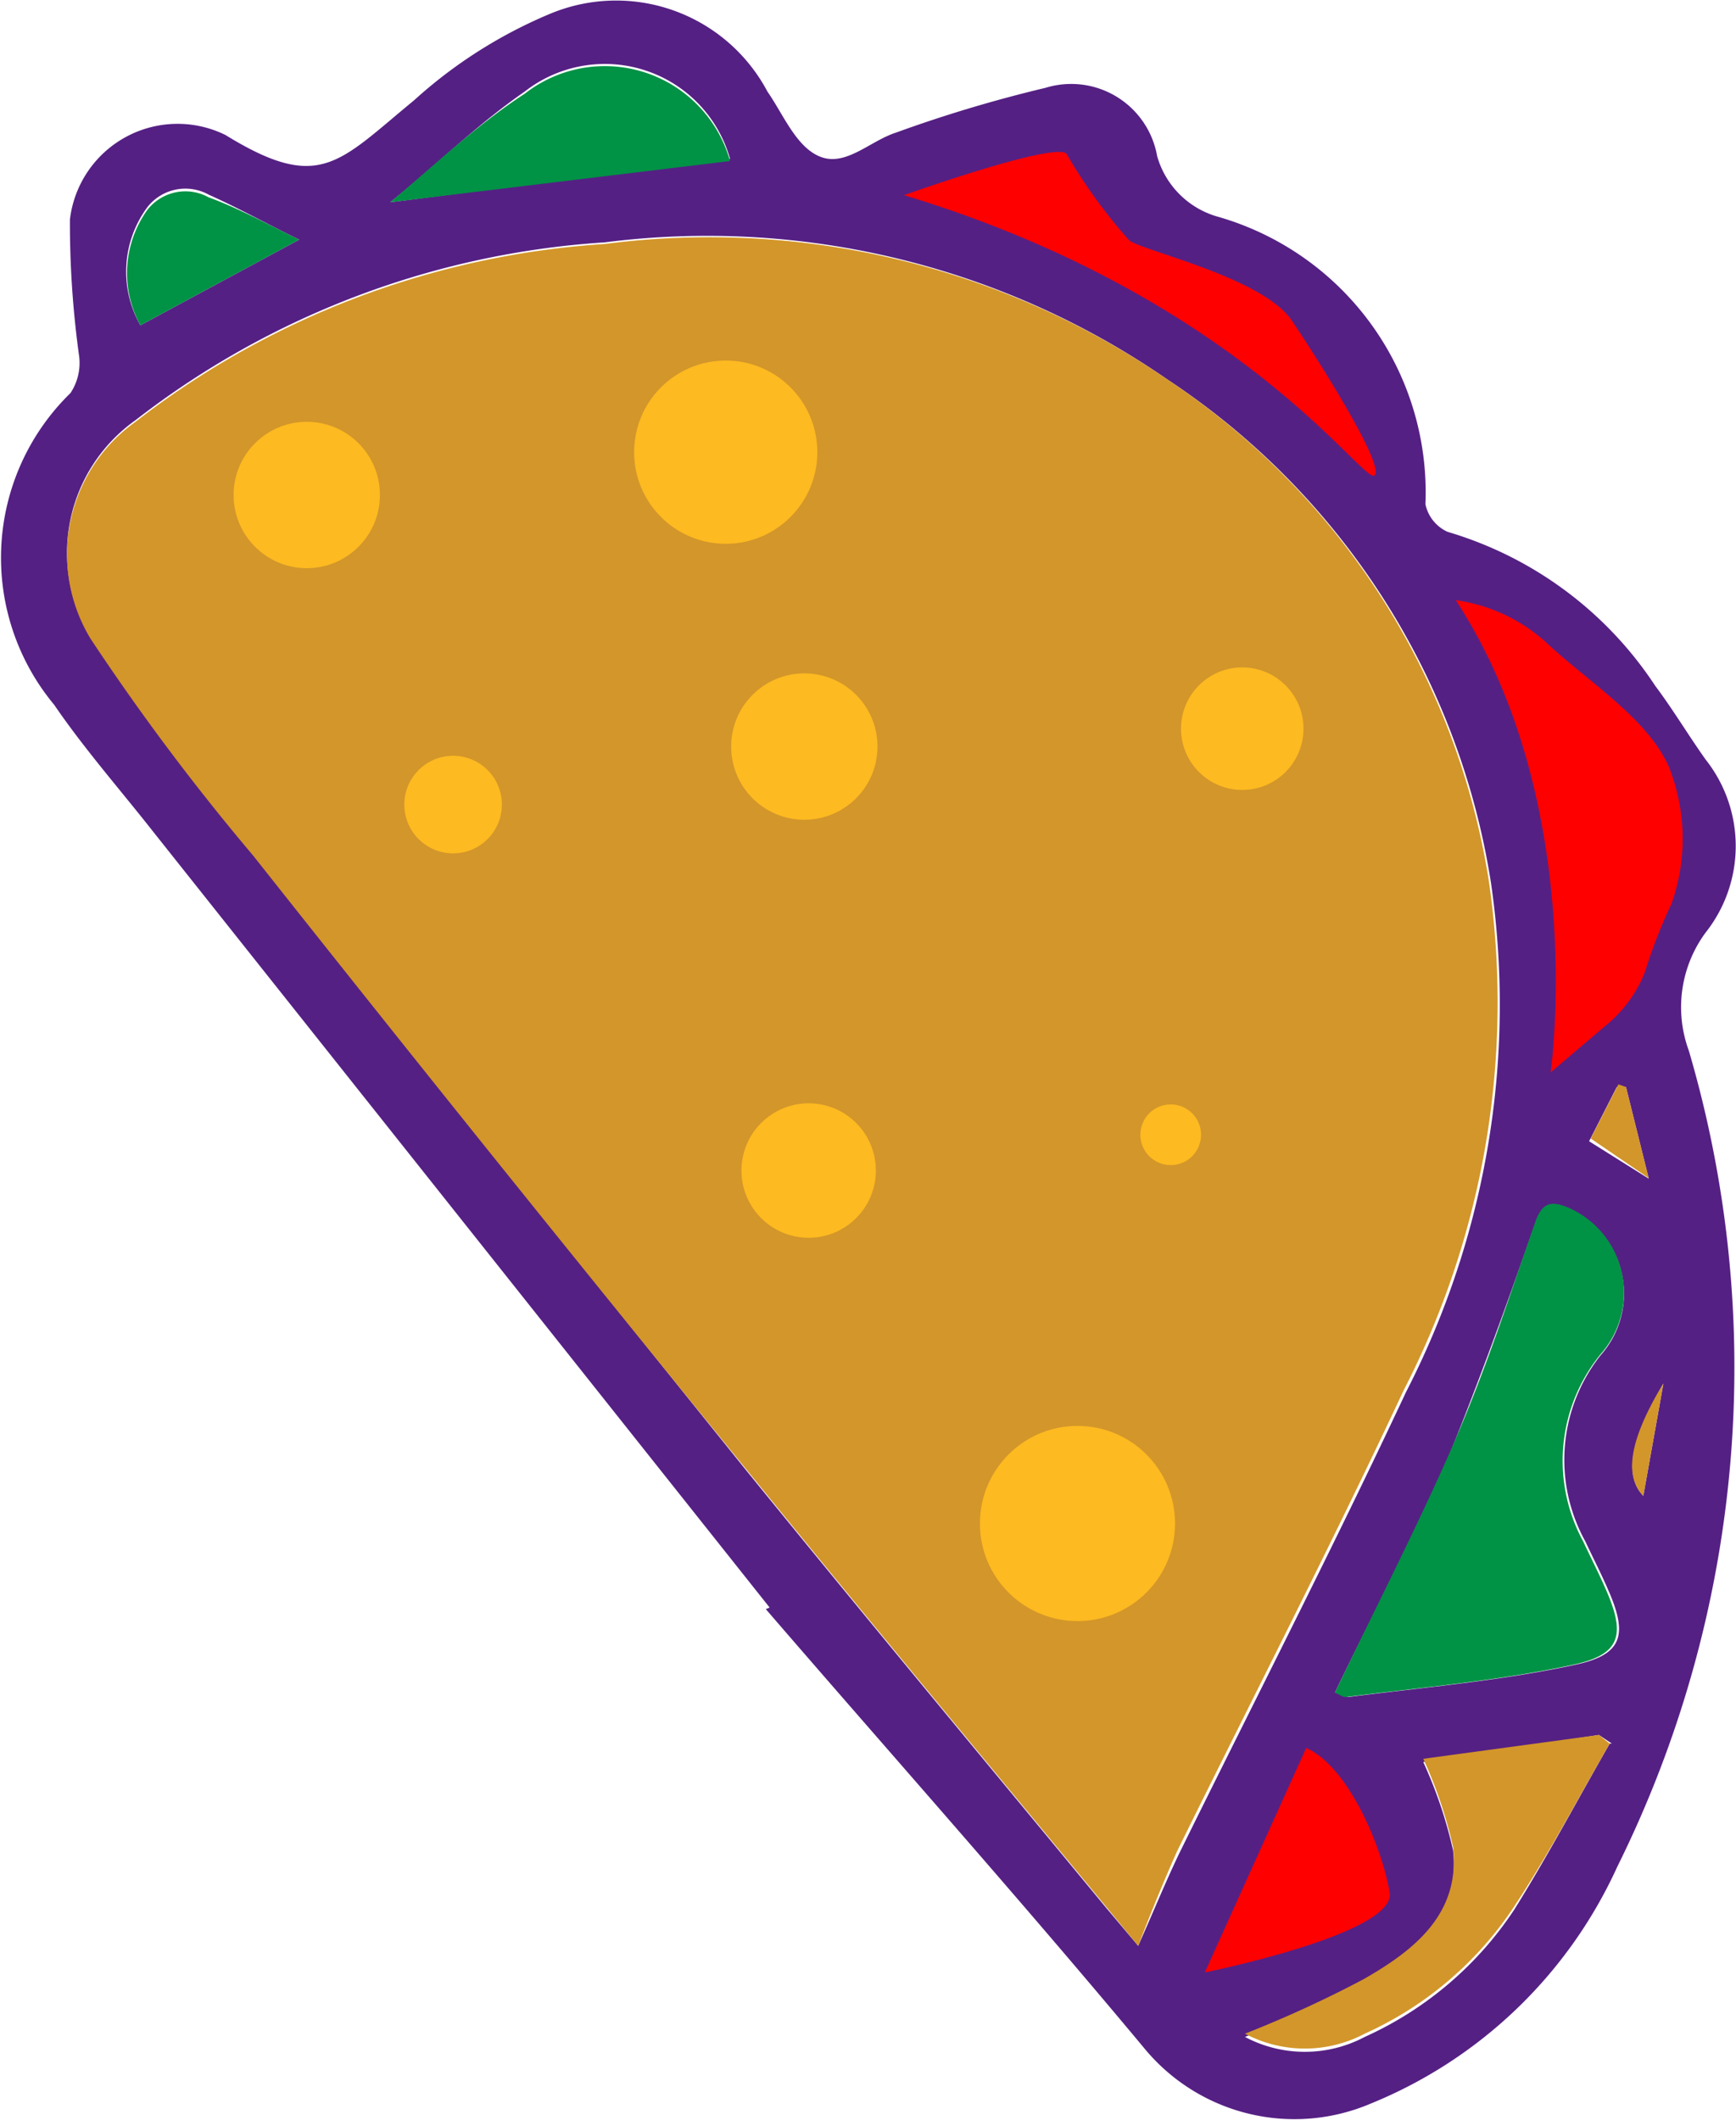 <svg xmlns="http://www.w3.org/2000/svg" viewBox="0 0 32.03 39.1"><defs><style>.cls-1{fill:#552084;}.cls-2{fill:#d3962a;}.cls-3{fill:#009245;}.cls-4{fill:red;}.cls-5{fill:#fdba21;}</style></defs><title>Taco_37x50</title><g id="Layer_2" data-name="Layer 2"><g id="Layer_1-2" data-name="Layer 1"><path class="cls-1" d="M14.2,29.65,2.85,15.37C2.23,14.58,1.56,13.82,1,13A4.24,4.24,0,0,1,1.3,7.25a1,1,0,0,0,.16-.68,17.88,17.88,0,0,1-.17-2.52A2,2,0,0,1,4.16,2.49C5.9,3.56,6.24,3,7.64,1.85A8.75,8.75,0,0,1,10.16.25a3.16,3.16,0,0,1,4,1.44c.3.43.54,1.05,1,1.21s.9-.3,1.36-.45a25.11,25.11,0,0,1,2.77-.83,1.61,1.61,0,0,1,2.06,1.26A1.62,1.62,0,0,0,22.48,4a5.29,5.29,0,0,1,3.82,5.3.72.72,0,0,0,.41.51,6.93,6.93,0,0,1,3.83,2.84c.33.44.61.91.93,1.36a2.57,2.57,0,0,1,0,3.19,2.32,2.32,0,0,0-.31,2.18,20.71,20.71,0,0,1-1.32,15.05,8.53,8.53,0,0,1-4.55,4.37,3.59,3.59,0,0,1-4.16-1c-2.29-2.75-4.67-5.42-7-8.12ZM21,35.89c.29-.65.51-1.19.76-1.71,1.4-2.84,2.84-5.64,4.18-8.5a15.62,15.62,0,0,0,1.57-9.39A13.64,13.64,0,0,0,21.54,7,14.93,14.93,0,0,0,11.16,4.47,15.77,15.77,0,0,0,2.5,7.75a3,3,0,0,0-.83,4,42.86,42.86,0,0,0,3,4q4.53,5.7,9.09,11.36c2.2,2.71,4.43,5.39,6.65,8.08Zm3.67-4.67c.09,0,.16.09.21.08,1.41-.18,2.83-.3,4.21-.6.86-.19.94-.56.58-1.38-.13-.3-.28-.59-.42-.89A3.11,3.11,0,0,1,29.53,25a1.71,1.71,0,0,0-.58-2.7c-.33-.14-.5-.11-.63.28-.49,1.4-1,2.81-1.55,4.18S25.36,29.69,24.63,31.22Zm5.07.94L29.5,32l-3.24.5a8.24,8.24,0,0,1,.55,1.63c.14,1.24-.73,1.91-1.66,2.44a21.33,21.33,0,0,1-2.18,1,2.36,2.36,0,0,0,2.21,0,6.51,6.51,0,0,0,2.76-2.35C28.57,34.21,29.12,33.17,29.7,32.16ZM7.2,3.73l6.27-.8A2.4,2.4,0,0,0,9.68,1.69C8.77,2.32,8,3.09,7.2,3.73Zm-1.68.69C5,4.17,4.45,3.86,3.85,3.59a.89.89,0,0,0-1.13.23A2,2,0,0,0,2.59,6Zm25.17,21.1c-.67,1.13-.69,1.74-.37,2.07ZM30,20.05l-.17,0-.51,1,1.1.69Z"/><path class="cls-2" d="M21,35.89l-.55-.67c-2.22-2.69-4.45-5.37-6.65-8.08Q9.19,21.49,4.67,15.78a42.86,42.86,0,0,1-3-4,3,3,0,0,1,.83-4,15.77,15.77,0,0,1,8.66-3.28A14.93,14.93,0,0,1,21.54,7a13.64,13.64,0,0,1,5.93,9.25,15.62,15.62,0,0,1-1.57,9.39c-1.34,2.86-2.78,5.66-4.18,8.5C21.47,34.7,21.25,35.24,21,35.89Z"/><path class="cls-3" d="M24.63,31.22c.73-1.53,1.49-3,2.14-4.48s1.06-2.78,1.55-4.18c.13-.39.3-.42.63-.28a1.71,1.71,0,0,1,.58,2.7,3.11,3.11,0,0,0-.32,3.45c.14.3.29.59.42.89.36.82.28,1.19-.58,1.38-1.38.3-2.8.42-4.21.6C24.79,31.31,24.72,31.26,24.63,31.22Z"/><path class="cls-2" d="M29.7,32.16c-.58,1-1.13,2.05-1.76,3a6.51,6.51,0,0,1-2.76,2.35,2.36,2.36,0,0,1-2.21,0,21.33,21.33,0,0,0,2.18-1c.93-.53,1.8-1.2,1.66-2.44a8.24,8.24,0,0,0-.55-1.63L29.5,32Z"/><path class="cls-3" d="M7.2,3.73c.77-.64,1.57-1.41,2.48-2a2.4,2.4,0,0,1,3.79,1.24Z"/><path class="cls-3" d="M5.52,4.42,2.59,6a2,2,0,0,1,.13-2.13.89.89,0,0,1,1.13-.23C4.45,3.86,5,4.17,5.52,4.42Z"/><path class="cls-2" d="M30.69,25.52l-.37,2.07C30,27.26,30,26.65,30.69,25.52Z"/><path class="cls-2" d="M30,20.05l.42,1.68L29.35,21l.51-1Z"/><path class="cls-4" d="M26.86,11.07a3.11,3.11,0,0,1,1.7.81c.78.72,1.84,1.38,2.23,2.26a3.59,3.59,0,0,1,.05,2.53,9.47,9.47,0,0,0-.49,1.26,2.43,2.43,0,0,1-.74,1l-1,.85S29.32,14.84,26.86,11.07Z"/><path class="cls-4" d="M24.1,32.24l-1.87,4.14s3.53-.71,3.41-1.47S24.91,32.6,24.1,32.24Z"/><path class="cls-4" d="M16.68,3.6s2.8-1,3-.76a9.72,9.72,0,0,0,1.16,1.6c.36.22,2.47.69,3,1.48s1.72,2.68,1.52,2.85S22.87,5.47,16.68,3.6Z"/><circle class="cls-5" cx="13.39" cy="8.34" r="1.69"/><circle class="cls-5" cx="5.66" cy="9.13" r="1.35"/><circle class="cls-5" cx="22.92" cy="13.44" r="1.13"/><circle class="cls-5" cx="14.84" cy="13.77" r="1.35"/><circle class="cls-5" cx="8.36" cy="14.84" r="0.9"/><circle class="cls-5" cx="21.6" cy="20.93" r="0.56"/><circle class="cls-5" cx="14.92" cy="21.59" r="1.24"/><circle class="cls-5" cx="19.88" cy="28.1" r="1.8"/></g></g></svg>